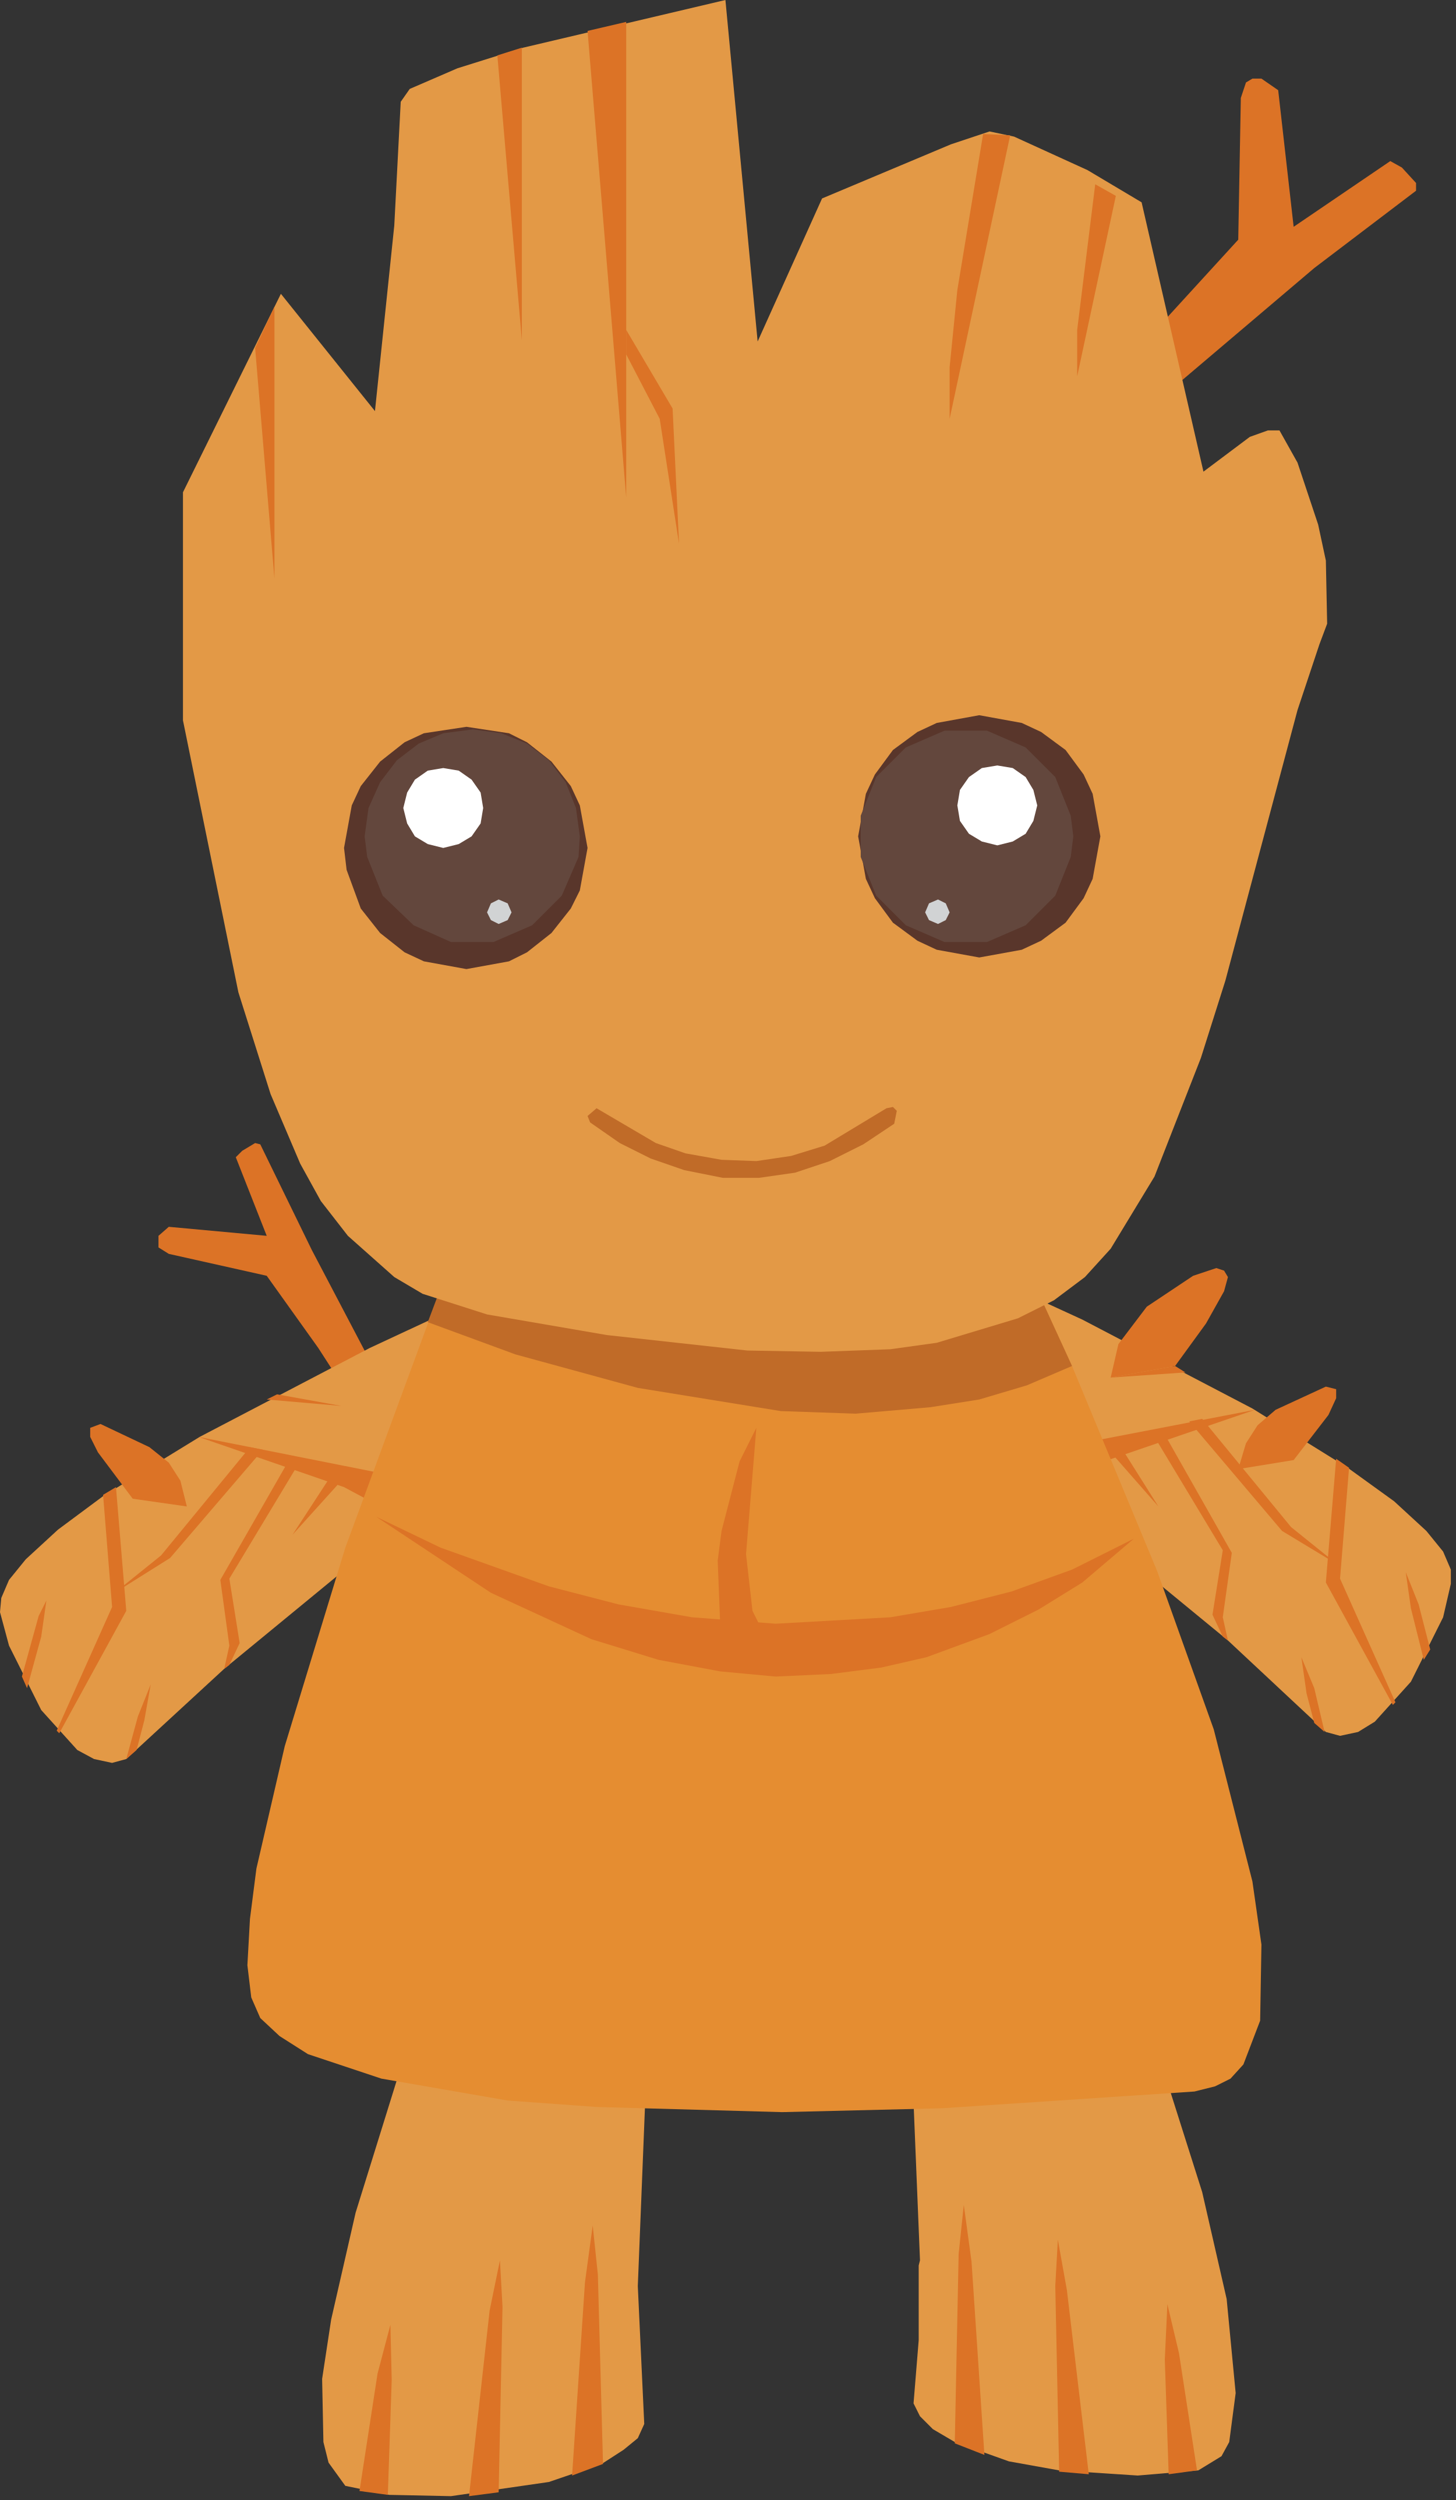 <?xml version="1.0" standalone="no"?><!DOCTYPE svg PUBLIC "-//W3C//DTD SVG 1.1//EN" "http://www.w3.org/Graphics/SVG/1.1/DTD/svg11.dtd"><svg height="194" node-id="1" sillyvg="true" template-height="194" template-width="113" version="1.1" viewBox="0 0 113 194" width="113" xmlns="http://www.w3.org/2000/svg" xmlns:xlink="http://www.w3.org/1999/xlink"><rect x="0" y="0" width="113" height="194" fill="#333333" stroke="none"/><defs node-id="61"></defs><g node-id="167"><path d="M 49.50 177.40 L 50.00 188.10 L 49.50 189.20 L 48.40 190.10 L 46.70 191.20 L 42.60 192.60 L 35.00 193.70 L 30.20 193.60 L 26.80 192.90 L 25.50 191.10 L 25.10 189.50 L 25.00 184.60 L 25.70 180.00 L 27.60 171.70 L 32.70 155.30 L 36.10 146.30 L 47.10 142.70 L 50.30 157.40 L 49.50 177.40 Z" fill="#e39946" fill-rule="nonzero" group-id="1" node-id="65" stroke="none" target-height="51" target-width="25.3" target-x="25" target-y="142.7"></path><path d="M 30.10 193.60 L 27.90 193.30 L 29.30 184.20 L 30.30 180.40 L 30.40 184.70 L 30.10 193.60 Z" fill="#dc7326" fill-rule="nonzero" group-id="1" node-id="67" stroke="none" target-height="13.2" target-width="2.5" target-x="27.9" target-y="180.4"></path><path d="M 38.70 193.40 L 36.40 193.70 L 38.00 179.30 L 38.80 175.40 L 39.00 179.00 L 38.70 193.40 Z" fill="#dc7326" fill-rule="nonzero" group-id="1" node-id="69" stroke="none" target-height="18.3" target-width="2.6" target-x="36.4" target-y="175.4"></path><path d="M 46.80 191.20 L 44.40 192.10 L 45.40 177.10 L 46.00 172.70 L 46.40 176.50 L 46.80 191.20 Z" fill="#dc7326" fill-rule="nonzero" group-id="1" node-id="71" stroke="none" target-height="19.4" target-width="2.4" target-x="44.4" target-y="172.7"></path><path d="M 71.30 175.80 L 71.30 181.60 L 70.90 186.50 L 71.40 187.50 L 72.40 188.50 L 74.10 189.50 L 78.30 191.00 L 82.20 191.70 L 88.30 192.10 L 93.00 191.70 L 94.80 190.60 L 95.40 189.50 L 95.90 185.70 L 95.20 178.40 L 93.30 170.10 L 88.10 153.70 L 84.80 144.80 L 73.80 141.10 L 70.60 155.80 L 71.40 175.40 Z" fill="#e39946" fill-rule="nonzero" group-id="1" node-id="73" stroke="none" target-height="51" target-width="25.3" target-x="70.6" target-y="141.1"></path><path d="M 90.70 192.00 L 92.90 191.70 L 91.50 182.60 L 90.60 178.80 L 90.40 183.10 L 90.70 192.00 Z" fill="#dc7326" fill-rule="nonzero" group-id="1" node-id="75" stroke="none" target-height="13.2" target-width="2.5" target-x="90.4" target-y="178.8"></path><path d="M 82.20 191.80 L 84.50 192.00 L 82.80 177.70 L 82.10 173.80 L 81.90 177.40 L 82.20 191.80 Z" fill="#dc7326" fill-rule="nonzero" group-id="1" node-id="77" stroke="none" target-height="18.2" target-width="2.6" target-x="81.9" target-y="173.8"></path><path d="M 74.10 189.60 L 76.40 190.50 L 75.40 175.50 L 74.80 171.10 L 74.40 174.90 L 74.10 189.60 Z" fill="#dc7326" fill-rule="nonzero" group-id="1" node-id="79" stroke="none" target-height="19.4" target-width="2.3" target-x="74.1" target-y="171.1"></path><path d="M 71.00 104.00 L 80.70 115.30 L 95.30 127.30 L 102.90 134.40 L 104.00 134.70 L 105.40 134.40 L 106.70 133.60 L 109.50 130.50 L 112.00 125.50 L 112.60 122.90 L 112.60 121.80 L 112.00 120.40 L 110.70 118.80 L 108.20 116.50 L 104.60 113.90 L 97.20 109.30 L 84.00 102.40 L 76.60 99.00 Z" fill="#e39946" fill-rule="nonzero" group-id="1" node-id="81" stroke="none" target-height="35.7" target-width="41.6" target-x="71" target-y="99"></path><path d="M 78.70 113.00 L 80.70 115.30 L 81.70 115.60 L 86.00 113.30 L 97.40 109.40 L 78.70 113.00 Z" fill="#dc7326" fill-rule="nonzero" group-id="1" node-id="83" stroke="none" target-height="6.2" target-width="18.7" target-x="78.7" target-y="109.4"></path><path d="M 108.10 132.30 L 108.30 132.10 L 104.00 122.50 L 104.70 113.90 L 103.70 113.20 L 102.90 122.80 Z" fill="#dc7326" fill-rule="nonzero" group-id="1" node-id="85" stroke="none" target-height="19.1" target-width="5.4" target-x="102.9" target-y="113.2"></path><path d="M 93.30 110.10 L 100.20 118.50 L 103.80 121.40 L 99.50 118.80 L 92.30 110.30 L 93.30 110.10 Z" fill="#dc7326" fill-rule="nonzero" group-id="1" node-id="87" stroke="none" target-height="11.3" target-width="11.5" target-x="92.3" target-y="110.1"></path><path d="M 94.90 127.00 L 94.10 125.30 L 94.90 120.30 L 89.60 111.50 L 90.50 111.50 L 95.60 120.50 L 94.90 125.50 L 95.30 127.30 L 94.90 127.00 Z" fill="#dc7326" fill-rule="nonzero" group-id="1" node-id="89" stroke="none" target-height="15.8" target-width="6" target-x="89.6" target-y="111.5"></path><path d="M 87.00 112.30 L 89.90 116.90 L 86.30 112.80 L 87.00 112.30 Z" fill="#dc7326" fill-rule="nonzero" group-id="1" node-id="91" stroke="none" target-height="4.6" target-width="3.6" target-x="86.3" target-y="112.3"></path><path d="M 92.00 106.50 L 86.20 106.90 L 91.20 106.00 L 92.00 106.50 Z" fill="#dc7326" fill-rule="nonzero" group-id="1" node-id="93" stroke="none" target-height="0.9" target-width="5.8" target-x="86.2" target-y="106"></path><path d="M 110.50 128.80 L 111.00 128.00 L 110.10 124.50 L 109.10 122.00 L 109.50 124.80 Z" fill="#dc7326" fill-rule="nonzero" group-id="1" node-id="95" stroke="none" target-height="6.8" target-width="1.9" target-x="109.1" target-y="122"></path><path d="M 102.00 133.70 L 102.80 134.40 L 102.00 131.00 L 101.00 128.60 L 101.40 131.40 Z" fill="#dc7326" fill-rule="nonzero" group-id="1" node-id="97" stroke="none" target-height="5.8" target-width="1.8" target-x="101" target-y="128.6"></path><path d="M 86.20 106.90 L 86.80 104.30 L 89.00 101.40 L 92.60 99.00 L 94.40 98.40 L 95.00 98.60 L 95.30 99.10 L 95.00 100.20 L 93.60 102.70 L 91.20 106.00 Z" fill="#dc7326" fill-rule="nonzero" group-id="1" node-id="99" stroke="none" target-height="8.5" target-width="9.1" target-x="86.2" target-y="98.4"></path><path d="M 96.10 114.00 L 96.70 112.00 L 97.60 110.60 L 99.00 109.40 L 102.90 107.60 L 103.70 107.80 L 103.70 108.50 L 103.10 109.80 L 100.40 113.30 Z" fill="#dc7326" fill-rule="nonzero" group-id="1" node-id="101" stroke="none" target-height="6.4" target-width="7.6" target-x="96.1" target-y="107.6"></path><path d="M 30.50 109.00 L 24.20 97.00 L 20.20 88.80 L 19.80 88.70 L 18.80 89.30 L 18.30 89.80 L 20.70 95.90 L 13.10 95.20 L 12.30 95.90 L 12.30 96.80 L 13.10 97.30 L 20.70 99.00 L 24.70 104.60 L 28.70 110.80 Z" fill="#dc7326" fill-rule="nonzero" group-id="1" node-id="103" stroke="none" target-height="22.1" target-width="18.2" target-x="12.3" target-y="88.7"></path><path d="M 41.70 106.20 L 32.00 117.50 L 17.40 129.50 L 9.80 136.50 L 8.70 136.80 L 7.30 136.50 L 6.00 135.80 L 3.20 132.70 L 0.70 127.70 L 0.00 125.10 L 0.10 124.00 L 0.70 122.60 L 2.00 121.00 L 4.50 118.70 L 8.00 116.10 L 15.50 111.50 L 28.70 104.60 L 36.00 101.20 Z" fill="#e39946" fill-rule="nonzero" group-id="1" node-id="105" stroke="none" target-height="35.6" target-width="41.7" target-x="0" target-y="101.2"></path><path d="M 34.00 115.20 L 32.00 117.50 L 31.00 117.70 L 26.70 115.40 L 15.40 111.50 L 34.00 115.20 Z" fill="#dc7326" fill-rule="nonzero" group-id="1" node-id="107" stroke="none" target-height="6.2" target-width="18.6" target-x="15.4" target-y="111.5"></path><path d="M 4.60 134.50 L 4.40 134.30 L 8.70 124.70 L 8.00 116.00 L 9.00 115.40 L 9.80 125.00 Z" fill="#dc7326" fill-rule="nonzero" group-id="1" node-id="109" stroke="none" target-height="19.1" target-width="5.4" target-x="4.4" target-y="115.4"></path><path d="M 19.40 112.30 L 12.50 120.70 L 8.90 123.60 L 13.20 120.90 L 20.40 112.50 L 19.40 112.30 Z" fill="#dc7326" fill-rule="nonzero" group-id="1" node-id="111" stroke="none" target-height="11.3" target-width="11.5" target-x="8.9" target-y="112.3"></path><path d="M 17.80 129.20 L 18.60 127.50 L 17.80 122.50 L 23.10 113.70 L 22.20 113.70 L 17.10 122.60 L 17.80 127.70 L 17.40 129.50 L 17.80 129.20 Z" fill="#dc7326" fill-rule="nonzero" group-id="1" node-id="113" stroke="none" target-height="15.8" target-width="6" target-x="17.1" target-y="113.7"></path><path d="M 25.70 114.50 L 22.70 119.10 L 26.40 115.00 L 25.70 114.50 Z" fill="#dc7326" fill-rule="nonzero" group-id="1" node-id="115" stroke="none" target-height="4.6" target-width="3.7" target-x="22.7" target-y="114.5"></path><path d="M 20.70 108.60 L 26.50 109.10 L 21.50 108.20 L 20.70 108.60 Z" fill="#dc7326" fill-rule="nonzero" group-id="1" node-id="117" stroke="none" target-height="0.9" target-width="5.8" target-x="20.7" target-y="108.2"></path><path d="M 2.10 131.00 L 1.70 130.10 L 3.00 125.40 L 3.60 124.20 L 3.20 127.00 Z" fill="#dc7326" fill-rule="nonzero" group-id="1" node-id="119" stroke="none" target-height="6.8" target-width="1.9" target-x="1.7" target-y="124.2"></path><path d="M 10.60 135.80 L 9.80 136.50 L 10.70 133.20 L 11.70 130.70 L 11.20 133.50 Z" fill="#dc7326" fill-rule="nonzero" group-id="1" node-id="121" stroke="none" target-height="5.8" target-width="1.9" target-x="9.8" target-y="130.7"></path><path d="M 14.50 116.90 L 14.00 114.90 L 13.10 113.50 L 11.60 112.30 L 7.80 110.50 L 7.00 110.80 L 7.00 111.50 L 7.60 112.70 L 10.30 116.30 Z" fill="#dc7326" fill-rule="nonzero" group-id="1" node-id="123" stroke="none" target-height="6.4" target-width="7.5" target-x="7" target-y="110.5"></path><path d="M 92.70 162.30 L 73.10 163.60 L 60.70 163.90 L 46.30 163.50 L 39.40 163.00 L 29.60 161.30 L 23.90 159.40 L 21.70 158.00 L 20.20 156.60 L 19.50 155.00 L 19.20 152.50 L 19.40 148.90 L 19.90 145.00 L 22.10 135.50 L 26.80 120.10 L 35.20 97.30 L 79.30 97.50 L 83.20 106.00 L 89.80 121.90 L 94.20 134.20 L 97.20 146.00 L 97.90 150.90 L 97.80 156.80 L 96.50 160.20 L 95.50 161.30 L 94.30 161.90 L 92.70 162.30 Z" fill="#e58d31" fill-rule="nonzero" group-id="1" node-id="125" stroke="none" target-height="66.6" target-width="78.7" target-x="19.2" target-y="97.3"></path><path d="M 83.20 106.00 L 79.70 107.50 L 76.00 108.60 L 72.20 109.20 L 66.40 109.70 L 60.60 109.50 L 49.50 107.70 L 40.00 105.10 L 33.20 102.60 L 35.20 97.30 L 79.30 97.50 L 83.20 106.00 Z" fill="#c06b28" fill-rule="nonzero" group-id="1" node-id="127" stroke="none" target-height="12.4" target-width="50" target-x="33.2" target-y="97.3"></path><path d="M 29.20 117.70 L 34.20 120.10 L 42.60 123.10 L 48.00 124.50 L 53.70 125.50 L 60.20 126.00 L 69.10 125.50 L 73.80 124.70 L 78.50 123.50 L 83.20 121.80 L 88.00 119.40 L 84.00 122.80 L 80.60 124.90 L 76.80 126.80 L 71.90 128.60 L 68.40 129.40 L 64.50 129.90 L 60.20 130.10 L 55.90 129.70 L 51.10 128.80 L 45.90 127.20 L 38.10 123.60 L 29.20 117.70 Z" fill="#dc7326" fill-rule="nonzero" group-id="1" node-id="129" stroke="none" target-height="12.4" target-width="58.8" target-x="29.2" target-y="117.7"></path><path d="M 55.90 126.20 L 55.70 121.10 L 56.00 118.80 L 57.40 113.40 L 58.70 110.80 L 57.90 120.60 L 58.40 125.00 L 59.70 127.60 L 55.90 126.20 Z" fill="#dc7326" fill-rule="nonzero" group-id="1" node-id="131" stroke="none" target-height="16.8" target-width="4" target-x="55.7" target-y="110.8"></path><path d="M 85.50 34.80 L 102.00 20.80 L 109.90 14.80 L 109.90 14.20 L 108.80 13.00 L 107.90 12.50 L 100.40 17.60 L 99.20 7.00 L 97.90 6.10 L 97.20 6.10 L 96.70 6.40 L 96.30 7.60 L 96.10 18.60 L 89.70 25.60 L 82.40 32.70 Z" fill="#dc7326" fill-rule="nonzero" group-id="1" node-id="133" stroke="none" target-height="28.7" target-width="27.5" target-x="82.4" target-y="6.1"></path><path d="M 102.40 50.00 L 100.70 55.10 L 95.10 76.10 L 93.20 82.10 L 89.60 91.30 L 86.20 96.90 L 84.20 99.10 L 81.80 100.90 L 79.00 102.30 L 72.70 104.20 L 69.10 104.70 L 63.70 104.90 L 58.00 104.80 L 47.10 103.60 L 37.80 102.00 L 32.80 100.40 L 30.60 99.10 L 27.00 95.90 L 24.90 93.20 L 23.30 90.30 L 21.00 84.90 L 18.50 77.00 L 14.20 55.90 L 14.20 38.20 L 21.80 22.80 L 29.10 31.90 L 30.60 17.50 L 31.10 7.90 L 31.80 6.90 L 35.50 5.30 L 40.60 3.70 L 56.30 0.00 L 58.80 26.50 L 63.80 15.40 L 73.80 11.20 L 76.80 10.20 L 78.70 10.60 L 84.40 13.20 L 88.60 15.70 L 93.40 36.60 L 97.00 33.90 L 98.40 33.40 L 99.30 33.40 L 100.70 35.90 L 102.30 40.70 L 102.90 43.50 L 103.00 48.40 L 102.40 50.00 Z" fill="#e39946" fill-rule="nonzero" group-id="1" node-id="135" stroke="none" target-height="104.9" target-width="88.8" target-x="14.2" target-y="0"></path><path d="M 40.50 3.70 L 40.50 26.40 L 38.60 4.30 Z" fill="#dc7326" fill-rule="nonzero" group-id="1" node-id="137" stroke="none" target-height="22.7" target-width="1.9" target-x="38.6" target-y="3.7"></path><path d="M 21.30 23.80 L 21.30 44.90 L 19.80 27.00 L 21.30 23.80 Z" fill="#dc7326" fill-rule="nonzero" group-id="1" node-id="139" stroke="none" target-height="21.1" target-width="1.5" target-x="19.8" target-y="23.8"></path><path d="M 48.60 1.70 L 48.60 38.60 L 45.60 2.40 L 48.60 1.70 Z" fill="#dc7326" fill-rule="nonzero" group-id="1" node-id="141" stroke="none" target-height="36.9" target-width="3" target-x="45.6" target-y="1.7"></path><path d="M 48.60 27.50 L 51.20 32.50 L 52.70 42.20 L 52.20 31.70 L 48.60 25.60 L 48.60 27.50 Z" fill="#dc7326" fill-rule="nonzero" group-id="1" node-id="143" stroke="none" target-height="16.6" target-width="4.1" target-x="48.6" target-y="25.6"></path><path d="M 76.30 10.40 L 74.30 22.50 L 73.70 28.50 L 73.70 32.50 L 78.40 10.50 Z" fill="#dc7326" fill-rule="nonzero" group-id="1" node-id="145" stroke="none" target-height="22.1" target-width="4.7" target-x="73.7" target-y="10.4"></path><path d="M 45.60 65.80 L 45.00 69.10 L 44.30 70.50 L 42.80 72.40 L 40.90 73.90 L 39.50 74.60 L 36.20 75.20 L 32.90 74.60 L 31.40 73.90 L 29.50 72.40 L 28.00 70.50 L 26.90 67.50 L 26.70 65.80 L 27.30 62.50 L 28.00 61.00 L 29.50 59.10 L 31.40 57.60 L 32.90 56.90 L 36.20 56.40 L 39.50 56.90 L 40.90 57.60 L 42.80 59.10 L 44.30 61.00 L 45.00 62.50 L 45.60 65.80 Z" fill="#59362b" fill-rule="nonzero" group-id="1" node-id="147" stroke="none" target-height="18.8" target-width="18.9" target-x="26.7" target-y="56.4"></path><path d="M 45.00 64.90 L 44.90 66.50 L 43.60 69.50 L 41.30 71.80 L 38.30 73.10 L 35.00 73.10 L 32.10 71.80 L 29.70 69.50 L 28.50 66.50 L 28.30 64.90 L 28.60 62.70 L 29.50 60.70 L 30.80 59.00 L 32.50 57.70 L 34.40 56.90 L 36.70 56.60 L 38.90 56.90 L 40.90 57.70 L 42.60 59.00 L 43.90 60.70 L 44.70 62.70 L 45.00 64.90 Z" fill="#63473d" fill-rule="nonzero" group-id="1" node-id="149" stroke="none" target-height="16.5" target-width="16.7" target-x="28.3" target-y="56.6"></path><path d="M 85.40 64.90 L 84.80 68.20 L 84.10 69.70 L 82.70 71.60 L 80.80 73.00 L 79.30 73.70 L 76.00 74.30 L 72.70 73.70 L 71.20 73.00 L 69.30 71.60 L 67.90 69.70 L 67.20 68.20 L 66.60 64.90 L 67.20 61.60 L 67.90 60.10 L 69.30 58.20 L 71.20 56.80 L 72.70 56.10 L 76.00 55.50 L 79.30 56.10 L 80.80 56.80 L 82.70 58.20 L 84.10 60.10 L 84.80 61.60 L 85.40 64.90 Z" fill="#59362b" fill-rule="nonzero" group-id="1" node-id="151" stroke="none" target-height="18.8" target-width="18.8" target-x="66.6" target-y="55.5"></path><path d="M 86.60 15.20 L 83.60 29.20 L 83.60 25.60 L 85.00 14.30 Z" fill="#dc7326" fill-rule="nonzero" group-id="1" node-id="153" stroke="none" target-height="14.9" target-width="3" target-x="83.6" target-y="14.3"></path><path d="M 45.80 87.10 L 48.10 88.70 L 50.50 89.90 L 53.10 90.80 L 56.10 91.40 L 58.90 91.40 L 61.70 91.00 L 64.40 90.10 L 67.00 88.80 L 69.40 87.20 L 69.60 86.20 L 69.30 85.90 L 68.80 86.00 L 64.00 88.90 L 61.40 89.70 L 58.70 90.10 L 56.00 90.00 L 53.20 89.50 L 50.90 88.70 L 46.30 86.00 L 45.60 86.60 L 45.80 87.10 Z" fill="#c06b28" fill-rule="nonzero" group-id="1" node-id="155" stroke="none" target-height="5.5" target-width="24" target-x="45.6" target-y="85.9"></path><path d="M 83.30 64.90 L 83.10 66.50 L 81.90 69.50 L 79.60 71.80 L 76.60 73.10 L 73.30 73.10 L 70.30 71.80 L 68.00 69.50 L 66.80 66.50 L 66.80 63.30 L 68.00 60.30 L 70.30 58.00 L 73.30 56.70 L 76.60 56.70 L 79.60 58.00 L 81.90 60.30 L 83.10 63.30 L 83.30 64.90 Z" fill="#63473d" fill-rule="nonzero" group-id="1" node-id="157" stroke="none" target-height="16.4" target-width="16.5" target-x="66.8" target-y="56.7"></path><path d="M 37.50 62.70 L 37.30 63.90 L 36.60 64.90 L 35.60 65.50 L 34.40 65.80 L 33.20 65.50 L 32.20 64.90 L 31.60 63.90 L 31.30 62.70 L 31.60 61.50 L 32.20 60.50 L 33.20 59.80 L 34.40 59.60 L 35.60 59.80 L 36.60 60.50 L 37.30 61.50 L 37.50 62.70 Z" fill="#ffffff" fill-rule="nonzero" group-id="1" node-id="159" stroke="none" target-height="6.2" target-width="6.2" target-x="31.3" target-y="59.6"></path><path d="M 39.70 70.80 L 39.40 71.40 L 38.70 71.70 L 38.10 71.40 L 37.80 70.80 L 38.10 70.10 L 38.70 69.80 L 39.40 70.10 L 39.70 70.80 Z" fill="#d1d3d4" fill-rule="nonzero" group-id="1" node-id="161" stroke="none" target-height="1.9" target-width="1.9" target-x="37.8" target-y="69.8"></path><path d="M 80.50 62.50 L 80.20 63.70 L 79.60 64.70 L 78.60 65.30 L 77.40 65.60 L 76.20 65.30 L 75.20 64.70 L 74.50 63.70 L 74.30 62.50 L 74.50 61.30 L 75.20 60.30 L 76.20 59.60 L 77.40 59.40 L 78.60 59.60 L 79.60 60.30 L 80.20 61.30 L 80.50 62.50 Z" fill="#ffffff" fill-rule="nonzero" group-id="1" node-id="163" stroke="none" target-height="6.2" target-width="6.2" target-x="74.3" target-y="59.4"></path><path d="M 73.70 70.80 L 73.40 71.40 L 72.80 71.70 L 72.10 71.40 L 71.80 70.80 L 72.10 70.10 L 72.80 69.80 L 73.40 70.10 L 73.70 70.80 Z" fill="#d1d3d4" fill-rule="nonzero" group-id="1" node-id="165" stroke="none" target-height="1.9" target-width="1.9" target-x="71.8" target-y="69.8"></path></g></svg>
